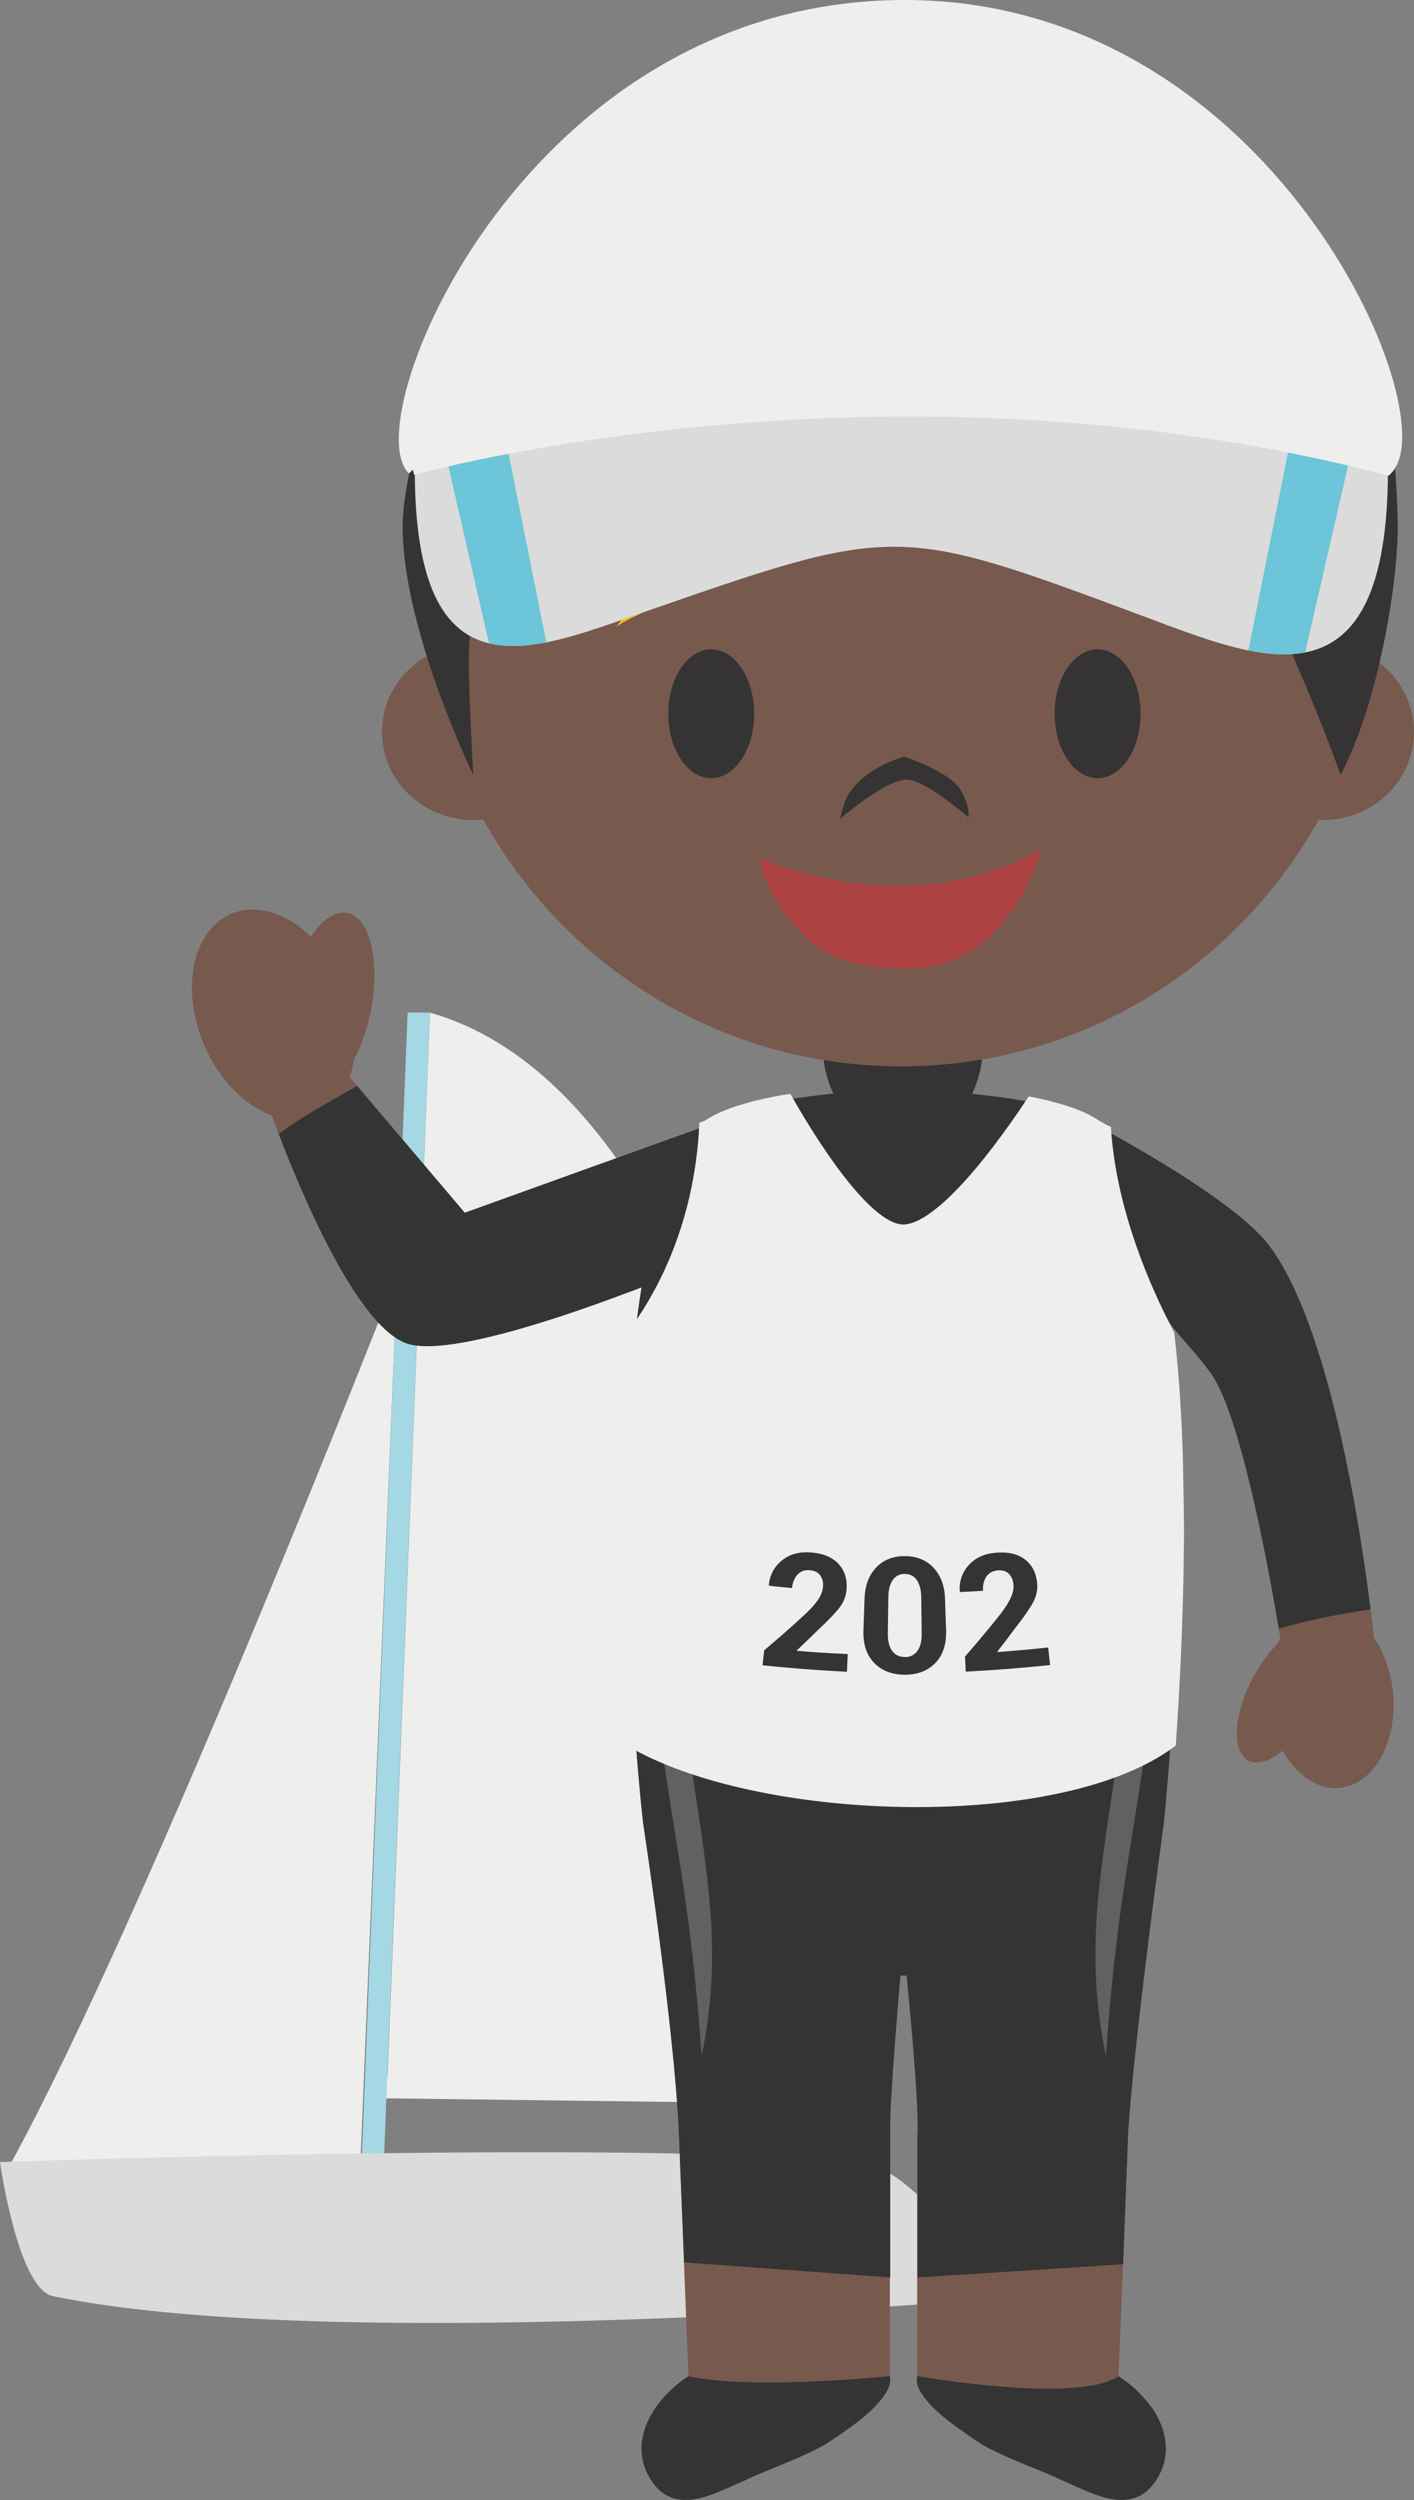 <svg version="1.1" xmlns="http://www.w3.org/2000/svg" xmlns:xlink="http://www.w3.org/1999/xlink" width="65.87" height="116.458" viewBox="0,0,65.87,116.458"><rect x="0" y="0" width="65.87" height="116.458" fill="#808080" stroke="none"/><g transform="translate(-207.869,-120.751)"><g data-paper-data="{&quot;isPaintingLayer&quot;:true}" fill-rule="evenodd" stroke-linecap="butt" stroke-linejoin="miter" stroke-miterlimit="10" stroke-dasharray="" stroke-dashoffset="0" style="mix-blend-mode: normal"><path d="M226.371,180.13l-1.713,41.34h-16.25c6.53,-11.989 17.962,-41.34 17.962,-41.34zM225.245,218.49l0.089,-1.042l22.742,0.29l0.03,1.04z" fill="#eeeeed" stroke="none" stroke-width="1"/><path d="M225.695,222.814h-1.036l2.201,-54.893h1.034z" fill="#a5d8e5" stroke="none" stroke-width="1"/><path d="M255.732,227.712c0,0 -31.855,2.815 -45.401,0c-1.636,-0.34 -2.462,-6.244 -2.462,-6.244c0,0 29.2,-1.033 40.006,0c2.494,0.24 4.608,4.095 7.857,6.244" fill="#dbdbdb" stroke="none" stroke-width="1"/><path d="M227.9,167.923c17.767,5.064 20.178,49.817 20.178,49.817h-22.166z" fill="#eeeeed" stroke="none" stroke-width="1"/><path d="M249.319,231.456c0.062,0.246 -0.021,0.517 -0.192,0.784c-0.554,0.857 -1.518,1.487 -2.34,2.062c-1.274,0.876 -2.881,1.346 -4.284,2.018c-1.272,0.539 -2.943,1.547 -4.083,0.27c-1.506,-1.814 -0.226,-4.037 1.53,-5.134h-0.009l-0.447,-11.343h9.826v11.343M259.968,231.456c1.758,1.089 3.034,3.32 1.529,5.134c-1.139,1.277 -2.81,0.269 -4.084,-0.269c-1.405,-0.673 -3.01,-1.143 -4.282,-2.019c-0.822,-0.575 -1.786,-1.205 -2.343,-2.062c-0.171,-0.267 -0.251,-0.528 -0.191,-0.784h-0.002v-11.343h9.825l-0.446,11.343h-0.006" data-paper-data="{&quot;origPos&quot;:null}" fill="#77594d" stroke="none" stroke-width="1"/><path d="M249.32,231.437c0.016,0.064 0.023,0.129 0.02,0.195c-0.004,0.192 -0.081,0.402 -0.213,0.602c-0.554,0.859 -1.518,1.497 -2.34,2.079c-0.132,0.091 -0.268,0.137 -0.41,0.267h-0.004c-1.196,0.7 -2.611,1.143 -3.87,1.743c-1.272,0.538 -2.942,1.537 -4.082,0.257c-1.408,-1.694 -0.383,-3.727 1.187,-4.904l0.02,-0.015c0.101,-0.078 0.205,-0.15 0.313,-0.217c2.957,0.66 9.379,-0.007 9.379,-0.007M261.526,232.899c0.764,1.116 0.978,2.486 -0.017,3.683c-1.139,1.277 -2.825,0.28 -4.096,-0.259c-1.257,-0.6 -2.673,-1.043 -3.87,-1.743h-0.003c-0.032,-0.066 -0.057,-0.045 -0.09,-0.064c-0.109,-0.068 -0.212,-0.143 -0.318,-0.215c-0.823,-0.578 -1.784,-1.211 -2.34,-2.073c-0.173,-0.267 -0.249,-0.54 -0.185,-0.79c0,0 7.416,1.316 9.368,0.005c0.01,0.005 0.024,0.02 0.04,0.03c0.023,0.015 0.05,0.027 0.072,0.045c0.35,0.233 0.671,0.507 0.957,0.816c0.037,0.04 0.076,0.08 0.111,0.12c0.017,0.018 0.032,0.037 0.047,0.056c0.046,0.052 0.09,0.106 0.132,0.161c0.01,0.011 0.023,0.021 0.029,0.029c0.043,0.058 0.095,0.118 0.133,0.178c0.007,0.007 -0.032,0.015 0.03,0.022" fill="#333433" stroke="none" stroke-width="1"/><path d="M272.756,199.544c0.244,2.306 -0.856,4.318 -2.456,4.488c-1.042,0.112 -2.046,-0.592 -2.68,-1.733c-0.59,0.491 -1.175,0.686 -1.6,0.462c-0.783,-0.416 -0.69,-2.139 0.21,-3.846c0.343,-0.648 0.753,-1.206 1.175,-1.616c0.033,-0.072 0.07,-0.14 0.109,-0.21c0,0 -1.553,-9.972 -3.213,-12.332c-0.832,-1.178 -1.88,-2.11 -2.07,-2.636v-0.006c1.298,9.879 -0.153,23.617 -0.153,23.617h-24.241c0,0 -1.696,-15.133 -0.076,-25.045v0.01c0,0 -8.609,3.474 -10.968,2.617c-2.914,-1.064 -6.259,-10.604 -6.259,-10.604h0.003c-1.255,-0.447 -2.469,-1.65 -3.172,-3.312c-1.092,-2.59 -0.523,-5.31 1.274,-6.076c1.172,-0.497 2.575,-0.04 3.715,1.06c0.513,-0.778 1.125,-1.213 1.69,-1.103c1.055,0.207 1.551,2.237 1.106,4.531c-0.169,0.88 -0.451,1.669 -0.793,2.296c-0.044,0.278 -0.112,0.551 -0.204,0.816l5.366,6.324l11.308,-4.07c1.296,-0.905 4.143,-1.315 5.863,-1.485c-0.289,-0.643 -0.466,-1.339 -0.466,-1.85h7.402c0,0.511 -0.177,1.221 -0.472,1.867c1.753,0.165 4.571,0.575 5.821,1.485c0.659,0.35 6.316,3.401 7.956,5.506c3.573,4.588 4.943,18.398 4.943,18.398l-0.006,-0.064c0.462,0.668 0.785,1.538 0.888,2.511" data-paper-data="{&quot;origPos&quot;:null}" fill="#77594d" stroke="none" stroke-width="1"/><path d="M266.931,178.698c2.883,3.704 4.335,13.414 4.785,17.024c-1.308,0.18 -2.881,0.494 -4.278,0.894c-0.332,-2.004 -1.696,-9.807 -3.135,-11.858c-0.057,-0.073 -0.107,-0.145 -0.16,-0.217c-0.008,-0.013 -0.017,-0.021 -0.025,-0.036c-0.02,-0.022 -0.036,-0.05 -0.056,-0.07c-0.008,-0.015 -0.02,-0.027 -0.03,-0.039c-0.017,-0.023 -0.033,-0.046 -0.052,-0.069l-0.014,-0.016c-0.021,-0.031 -0.046,-0.056 -0.066,-0.085l-0.015,-0.019c-0.7,-0.884 -1.436,-1.586 -1.633,-2.03c-0.005,-0.02 -0.013,-0.034 -0.02,-0.05v-0.002c0.038,0.302 0.077,0.606 0.11,0.915c0.006,0.068 0.016,0.132 0.023,0.2c0.002,0.011 0.002,0.021 0.002,0.034c0.008,0.058 0.014,0.12 0.02,0.18v0.001c0.004,0.011 0.004,0.02 0.004,0.03c0.002,0.004 0.002,0.01 0.004,0.02l0.013,0.154c0.004,0.01 0.004,0.018 0.004,0.024l0.002,0.003c0.005,0.071 0.011,0.142 0.019,0.213l0.006,0.082c0.004,0.052 0.012,0.108 0.016,0.16l0.006,0.072c0.007,0.05 0.011,0.104 0.015,0.154c0.002,0.029 0.004,0.058 0.008,0.084l0.012,0.143l0.009,0.104l0.01,0.155v0.013c0.008,0.075 0.015,0.15 0.019,0.225c0,0.002 0,0.004 0.002,0.006c0,0.01 0,0.021 0.004,0.03v0.053c0.006,0.051 0.01,0.103 0.012,0.155c0.002,0.025 0.004,0.05 0.009,0.075l0.01,0.166l0.002,0.024l0.002,0.036c0,0.006 0,0.012 0.002,0.018l0.012,0.164l0.002,0.062l0.002,0.016l0.009,0.164c0.002,0.026 0.004,0.051 0.004,0.077v0.004c0.004,0.052 0.01,0.107 0.012,0.163l0.004,0.069v0.004l0.008,0.17l0.002,0.01v0.018c0,0.015 0.005,0.029 0.005,0.046l0.008,0.17l0.004,0.074c0.004,0.058 0.008,0.116 0.01,0.172c0.002,0.027 0.002,0.052 0.002,0.075c0.004,0.055 0.007,0.11 0.009,0.165c0,0.025 0.004,0.054 0.006,0.079c0.002,0.058 0.004,0.116 0.004,0.174l0.002,0.031v0.037c0.006,0.058 0.006,0.118 0.01,0.178c0,0.019 0,0.035 0.002,0.054l0.006,0.195c0,0.014 0,0.031 0.003,0.047c0.002,0.069 0.006,0.133 0.006,0.199c0,0.013 0,0.029 0.004,0.043c0.002,0.067 0.002,0.135 0.006,0.203v0.033l0.004,0.216c0,0.004 -0.002,0.008 0,0.014c0,0.077 0.085,3.689 0.043,4.112v0.255c0,0.045 0,0.086 -0.004,0.13v0.122c-0.002,0.04 -0.002,0.08 -0.002,0.12l-0.002,0.12c0,0.033 0,0.07 -0.002,0.106v0.132c-0.002,0.038 -0.002,0.07 -0.002,0.108l-0.002,0.058v0.076l-0.002,0.102c-0.004,0.047 -0.004,0.095 -0.004,0.142v0.067c-0.004,0.062 -0.004,0.12 -0.006,0.18c0,0.025 -0,0.05 -0.002,0.075c0,0.053 -0.001,0.107 -0.003,0.16l-0.002,0.07v0.07c-0.002,0.041 -0.004,0.078 -0.004,0.118v0.036c-0.004,0.036 -0.004,0.07 -0.006,0.1c0,0.034 0,0.064 -0.002,0.094v0.02c-0.043,1.689 -0.119,3.275 -0.201,4.685c-0.197,3.389 -0.44,5.68 -0.44,5.68c0,0 -1.393,10.117 -1.657,14.403l-0.234,6.107l-9.576,0.614v-6.721c0.066,-1.663 -0.513,-7.343 -0.513,-7.343h-0.282c0,0 -0.54,6.063 -0.479,7.343v6.721l-9.598,-0.701l-0.247,-6.02c-0.227,-5.053 -1.663,-14.403 -1.663,-14.403c0,0 -0.105,-0.9 -0.235,-2.415c-0.14,-1.689 -0.354,-4.112 -0.416,-6.859v-0.002c0,-0.07 -0.01,-0.139 -0.01,-0.209c0,-0.015 -0.007,-0.029 -0.009,-0.039c-0.013,-0.302 -0.023,-0.609 -0.033,-0.922c-0,-0.059 -0.002,-0.119 -0.006,-0.178l-0.014,-0.526l-0.004,-0.053c0,-0.06 -0.002,-0.125 -0.005,-0.185l-0.002,-0.051l-0.006,-0.17c0,-0.023 -0.004,-0.048 -0.006,-0.075c0,-0.058 -0.012,-0.118 -0.015,-0.178c0,-0.016 -0.02,-0.029 -0.02,-0.043c0,-0.006 0.021,-0.011 0.021,-0.015c-0.002,-0.06 0.016,-0.126 0.016,-0.186v-0.006c-0.004,-0.093 -0.006,-0.185 -0.006,-0.278c0,-0.066 -0.004,-0.132 -0.004,-0.2v-0.048c0,-0.069 -0.004,-0.133 -0.004,-0.199v-0.01c-0.039,-2.768 0.014,-5.687 0.241,-8.428v-0.016c0.008,-0.073 0.012,-0.141 0.018,-0.209c0,-0.007 0.002,-0.009 0.002,-0.013v-0.016c0.009,-0.071 0.015,-0.137 0.019,-0.207c0,-0.009 0,-0.021 0.004,-0.034c0.004,-0.064 0.01,-0.132 0.017,-0.202v-0.007c0,-0.004 0,-0.008 0.004,-0.01v-0.014c0.006,-0.068 0.012,-0.137 0.02,-0.205l0.003,-0.027l0.02,-0.207c0.002,-0.009 0.005,-0.016 0.005,-0.026c0.025,-0.267 0.055,-0.534 0.09,-0.8v-0.013c0.047,-0.387 0.097,-0.768 0.152,-1.143c0.002,-0.012 0.004,-0.016 0.004,-0.026c0.029,-0.189 0.056,-0.348 0.087,-0.543c-0.091,0 -8.62,3.457 -10.967,2.6c-2.373,-0.863 -5.036,-7.374 -5.936,-9.75c1.18,-0.882 2.586,-1.609 3.647,-2.244l5.016,5.916l6.513,-2.347l0.006,-0.002l4.789,-1.723c0.042,-0.027 0.084,-0.054 0.126,-0.08c0.013,-0.011 0.029,-0.019 0.043,-0.029c0.029,-0.017 0.056,-0.036 0.089,-0.052l0.06,-0.033l0.08,-0.044c0.022,-0.01 0.047,-0.025 0.074,-0.037c0.022,-0.013 0.047,-0.025 0.072,-0.037c0.027,-0.01 0.055,-0.025 0.085,-0.04c0.023,-0.009 0.046,-0.02 0.068,-0.031l0.096,-0.041c0.024,-0.008 0.042,-0.019 0.064,-0.027c0.037,-0.015 0.07,-0.029 0.105,-0.041c0.023,-0.009 0.042,-0.017 0.062,-0.023c0.037,-0.016 0.075,-0.031 0.114,-0.044c0.019,-0.006 0.038,-0.012 0.057,-0.02c0.042,-0.015 0.084,-0.03 0.126,-0.043l0.047,-0.02c0.048,-0.011 0.091,-0.028 0.138,-0.041c0.128,-0.066 0.267,-0.108 0.41,-0.124c0.056,-0.015 0.112,-0.031 0.178,-0.046l0.012,-0.006l0.177,-0.043c0.007,0 0.011,-0.002 0.017,-0.004c0.062,-0.015 0.123,-0.032 0.185,-0.046c0.002,-0.002 0.006,-0.002 0.006,-0.002l0.194,-0.044h0.004c0.334,-0.076 0.676,-0.142 1.016,-0.198c0.006,-0.002 0.025,-0.004 0.025,-0.004c0.102,-0.019 0.204,-0.037 0.307,-0.052l0.016,-0.002l0.009,0.006c0.655,-0.104 1.279,-0.178 1.801,-0.228c-0.289,-0.644 -0.464,-1.333 -0.464,-1.845h7.4c0,0.512 -0.178,1.212 -0.473,1.86c0.542,0.05 1.082,0.115 1.62,0.194l0.004,-0.002c0.623,0.088 1.243,0.206 1.855,0.352c0.027,0.011 0.052,0.015 0.082,0.025c0.346,0.084 0.688,0.185 1.025,0.302c0.237,0.083 0.47,0.18 0.696,0.29c0.01,0.002 0.021,0.01 0.033,0.015c0.035,0.018 0.076,0.039 0.111,0.06c0.021,0.01 0.042,0.02 0.062,0.033c0.027,0.013 0.053,0.028 0.078,0.043c0.03,0.017 0.054,0.033 0.08,0.05l0.05,0.031c0.043,0.027 0.083,0.055 0.126,0.085c0.008,0.006 0.018,0.01 0.03,0.018v0.003c0.014,0.004 0.027,0.009 0.04,0.016c0,0.002 0.002,0.002 0.006,0.004c0.013,0.006 0.027,0.017 0.043,0.023c0.002,0.002 0.007,0.004 0.009,0.008c0.016,0.006 0.031,0.014 0.045,0.023l0.012,0.007c0.014,0.008 0.029,0.015 0.044,0.02c0.004,0.002 0.008,0.008 0.012,0.01c0.021,0.009 0.039,0.021 0.062,0.033c0.006,0.002 0.01,0.007 0.014,0.009c0.02,0.008 0.033,0.018 0.05,0.027l0.026,0.012c0.017,0.011 0.035,0.019 0.05,0.031c0.011,0.002 0.014,0.006 0.021,0.008c0.026,0.015 0.049,0.03 0.073,0.04c0.01,0.006 0.02,0.01 0.03,0.014c0.018,0.013 0.037,0.023 0.052,0.033c0.011,0.004 0.021,0.01 0.03,0.016c0.026,0.012 0.05,0.025 0.074,0.04c0.005,0.002 0.008,0.006 0.015,0.008c0.03,0.017 0.057,0.034 0.087,0.05c0.01,0.004 0.02,0.009 0.03,0.014l0.068,0.04c0.008,0.004 0.021,0.01 0.031,0.019l0.095,0.053c0.008,0.003 0.012,0.007 0.02,0.009c0.027,0.017 0.054,0.033 0.082,0.047c0.011,0.007 0.028,0.013 0.04,0.023c0.026,0.013 0.052,0.028 0.076,0.044l0.029,0.016l0.107,0.06c0.013,0.006 0.021,0.015 0.033,0.019c0.029,0.014 0.054,0.031 0.08,0.047c0.014,0.009 0.031,0.015 0.044,0.025c0.029,0.017 0.057,0.031 0.087,0.05c0.01,0.004 0.018,0.01 0.03,0.017l0.115,0.066c0.015,0.006 0.025,0.016 0.04,0.022c0.031,0.017 0.057,0.036 0.086,0.05c0.014,0.01 0.029,0.018 0.044,0.025l0.103,0.06c0.007,0.006 0.014,0.011 0.022,0.015c0.041,0.022 0.083,0.049 0.126,0.072c0.014,0.009 0.028,0.017 0.042,0.025c0.028,0.019 0.061,0.037 0.09,0.054c0.014,0.01 0.029,0.016 0.043,0.024c0.042,0.028 0.086,0.055 0.13,0.08c0.006,0.003 0.012,0.008 0.021,0.01c0.039,0.022 0.074,0.05 0.115,0.07l0.043,0.027c0.033,0.021 0.066,0.039 0.1,0.058c0.011,0.01 0.026,0.017 0.04,0.027c0.045,0.028 0.09,0.055 0.136,0.081l0.029,0.02c0.035,0.021 0.072,0.042 0.107,0.066c0.017,0.009 0.033,0.019 0.049,0.029c0.036,0.021 0.073,0.042 0.11,0.067c0.008,0.006 0.021,0.012 0.031,0.02l0.14,0.085c0.012,0.011 0.027,0.019 0.042,0.025c0.034,0.023 0.063,0.044 0.1,0.065c0.017,0.012 0.033,0.02 0.05,0.03c0.039,0.025 0.077,0.051 0.115,0.077c0.011,0.002 0.021,0.007 0.029,0.014l0.138,0.088l0.047,0.03c0.031,0.023 0.069,0.042 0.099,0.065c0.017,0.012 0.033,0.021 0.05,0.031l0.14,0.093l0.012,0.006c0.058,0.039 0.117,0.077 0.177,0.114c0.035,0.026 0.07,0.051 0.107,0.074l0.04,0.023c0.047,0.033 0.092,0.066 0.144,0.095c0.007,0.008 0.015,0.015 0.025,0.019c0.039,0.029 0.075,0.052 0.115,0.08c0.017,0.009 0.029,0.021 0.043,0.03c0.039,0.023 0.076,0.049 0.112,0.076c0.01,0.009 0.023,0.015 0.033,0.023l0.138,0.093c0.012,0.011 0.024,0.017 0.037,0.027l0.105,0.074l0.043,0.03l0.122,0.087l0.018,0.014c0.046,0.029 0.089,0.064 0.136,0.097l0.035,0.025c0.037,0.027 0.068,0.052 0.103,0.075l0.042,0.031l0.131,0.097c0.833,0.625 1.552,1.249 1.988,1.809" fill="#333433" stroke="none" stroke-width="1"/><path d="M240.551,216.53c-0.923,-13.88 -3.688,-14.794 -1.716,-35.04c-0.694,21.16 3.62,25.908 1.716,35.04M259.389,216.53c0.92,-13.88 3.686,-14.794 1.714,-35.04c0.695,21.16 -3.62,25.908 -1.714,35.04" fill="#616160" stroke="none" stroke-width="1"/><path d="M271.849,151.428c1.14,0.735 1.89,1.994 1.89,3.418c0,2.267 -1.902,4.105 -4.249,4.105c-0.068,0 -0.134,0 -0.202,-0.004c-3.802,6.846 -11.086,11.48 -19.446,11.48c-8.368,0 -15.655,-4.64 -19.458,-11.5c-0.153,0.016 -0.312,0.024 -0.47,0.024c-2.345,0 -4.248,-1.838 -4.248,-4.105c0,-1.531 0.866,-2.861 2.15,-3.571c-0.151,-1.045 -0.227,-2.117 -0.227,-3.207c0,-12.348 9.961,-22.36 22.253,-22.36c12.291,0 22.254,10.012 22.254,22.36c0,1.143 -0.084,2.265 -0.247,3.36" data-paper-data="{&quot;origPos&quot;:null}" fill="#77594d" stroke="none" stroke-width="1"/><path d="M236.578,149.939c0,0 2.769,-3.689 4.1,-3.499c0.42,0.06 0.702,1.064 0.385,1.66c0,0 -2.67,0.712 -4.486,1.839M262.335,149.939c0,0 -2.769,-3.689 -4.1,-3.499c-0.42,0.06 -0.703,1.064 -0.385,1.66c0,0 2.67,0.712 4.487,1.839" fill="#f7b90b" stroke="none" stroke-width="1"/><path d="M272.98,145.155c0.037,2.627 -0.88,8.306 -2.66,11.693c0,0 -4.377,-12.442 -7.983,-14.415c-4.406,-2.408 -16.021,1.064 -19.963,-2.06c-0.654,-0.517 -0.579,-1.691 -0.579,-1.691c0,0 -0.753,1.497 -1.117,1.913c-1.91,2.182 -6.858,5.341 -9.205,7.036c-1.89,1.362 -1.976,1.348 -1.558,9.216c0,0 -3.472,-7.16 -3.28,-11.94c0.055,-1.377 0.717,-4.432 1.8,-7.535c3.918,-7.896 12.035,-13.32 21.41,-13.32c10.773,0 19.879,7.156 22.869,16.996c0.153,1.364 0.241,2.735 0.266,4.107" data-paper-data="{&quot;origPos&quot;:null}" fill="#353333" stroke="none" stroke-width="1"/><path d="M227.19,142.61c0,0 8.011,-7.204 22.444,-7.204c11.879,0 22.891,7.204 22.891,7.204c0,11.514 -6,8.854 -11.383,6.85c-11.508,-4.291 -11.508,-4.291 -23.361,-0.165c-5.141,1.79 -10.591,4.177 -10.591,-6.685" fill="#dbdbdb" stroke="none" stroke-width="1"/><path d="M230.65,150.722l-2.102,-9.159c0.845,-0.588 1.722,-1.129 2.625,-1.623l2.147,10.735c-0.959,0.187 -1.863,0.24 -2.67,0.045zM266.023,151.051l2.168,-10.83c0.901,0.44 1.79,0.905 2.666,1.393l-2.188,9.53c-0.808,0.159 -1.704,0.096 -2.646,-0.094z" fill="#6cc5d8" stroke="none" stroke-width="1"/><path d="M227.097,142.632c-2.318,-2.329 5.419,-21.631 22.922,-21.631c16.967,0 24.973,19.114 22.469,21.631c-23.567,-6.138 -45.391,0 -45.391,0M259.369,173.406l0.01,0.004c0.266,3.778 1.83,7.364 2.948,9.492c0.003,0.046 0.011,0.093 0.015,0.136c0.006,0.071 0.016,0.135 0.023,0.203c0.002,0.011 0.002,0.021 0.002,0.034c0.008,0.06 0.015,0.12 0.02,0.18c0.004,0.01 0.004,0.018 0.004,0.028l0.004,0.023l0.013,0.153c0.004,0.011 0.004,0.019 0.004,0.025l0.002,0.002l0.002,0.054c0.004,0.053 0.01,0.106 0.017,0.158l0.006,0.082c0.004,0.054 0.012,0.108 0.016,0.162l0.006,0.072c0.007,0.05 0.011,0.103 0.015,0.153c0.007,0.075 0.014,0.151 0.02,0.226l0.007,0.106l0.012,0.153v0.012c0.002,0.021 0.005,0.043 0.009,0.064c0.004,0.055 0.008,0.109 0.01,0.164l0.002,0.004c0,0.011 0,0.021 0.004,0.032v0.051c0.006,0.052 0.01,0.105 0.012,0.157c0.002,0.023 0.004,0.05 0.009,0.075l0.01,0.165l0.002,0.025l0.002,0.034c0,0.006 0,0.014 0.002,0.02l0.01,0.164l0.002,0.06c0,0.004 0.003,0.01 0.003,0.016l0.01,0.164c0.002,0.026 0.004,0.052 0.004,0.076v0.005c0.004,0.053 0.01,0.109 0.012,0.163l0.004,0.07v0.005l0.008,0.17l0.002,0.01v0.016c0,0.015 0.005,0.031 0.005,0.048l0.008,0.17l0.004,0.074c0.004,0.057 0.008,0.115 0.01,0.172c0.002,0.027 0.002,0.05 0.002,0.075c0.004,0.053 0.006,0.109 0.009,0.163c0,0.027 0.004,0.056 0.004,0.079c0.002,0.058 0.004,0.116 0.006,0.174l0.002,0.033v0.035c0.006,0.06 0.006,0.12 0.01,0.178c0,0.019 0,0.037 0.002,0.056l0.006,0.194c0,0.013 0,0.029 0.003,0.048c0.002,0.066 0.006,0.13 0.006,0.199c0,0.012 0,0.027 0.004,0.041c0.002,0.066 0.002,0.136 0.006,0.206v0.03c0.002,0.075 0.002,0.145 0.005,0.218c0,0.004 -0.003,0.008 0,0.015c0,0.076 0.084,3.688 0.04,4.11v0.256c0,0.045 0,0.086 -0.004,0.13v0.242l-0.002,0.118c0,0.035 0,0.072 -0.002,0.105v0.135c-0.002,0.035 -0.002,0.07 -0.002,0.105l-0.002,0.06v0.077l-0.002,0.101c-0.004,0.048 -0.004,0.096 -0.004,0.143v0.065c-0.004,0.064 -0.004,0.122 -0.006,0.18c0,0.024 0,0.049 -0.002,0.074c0,0.056 0,0.11 -0.003,0.162l-0.002,0.07v0.07c-0.002,0.04 -0.004,0.079 -0.004,0.116v0.039c0,0.036 -0.004,0.067 -0.006,0.1c0,0.034 0,0.062 -0.002,0.094v0.02c-0.045,1.689 -0.119,3.275 -0.201,4.683c-0.04,0.679 -0.081,1.316 -0.12,1.896c-5.146,3.821 -18.76,3.48 -24.909,0.081c-0.161,-1.853 -0.265,-3.71 -0.313,-5.569v-0.003c0,-0.07 -0.008,-0.138 -0.008,-0.21c0,-0.013 -0.007,-0.028 -0.009,-0.038c-0.013,-0.304 -0.023,-0.608 -0.033,-0.921c-0,-0.059 -0.002,-0.119 -0.006,-0.178l-0.014,-0.526l-0.004,-0.056c0,-0.058 -0.002,-0.122 -0.005,-0.183l-0.002,-0.05l-0.008,-0.17c0,-0.025 -0.002,-0.048 -0.004,-0.075c0,-0.058 -0.012,-0.12 -0.015,-0.178c0,-0.016 -0.02,-0.031 -0.02,-0.045c0,-0.007 0.021,-0.009 0.021,-0.013c-0.002,-0.062 0.016,-0.126 0.016,-0.186v-0.006c-0.002,-0.019 -0.002,-0.036 -0.002,-0.052c-0.003,-0.075 -0.004,-0.151 -0.004,-0.226c0,-0.066 -0.004,-0.133 -0.004,-0.203v-0.046c0,-0.067 -0.004,-0.134 -0.004,-0.2v-0.01c-0.039,-2.768 0.014,-5.687 0.241,-8.426v-0.019c0.008,-0.07 0.012,-0.138 0.018,-0.207l0.002,-0.012v-0.016c0.008,-0.07 0.013,-0.14 0.017,-0.21c0.002,-0.008 0.002,-0.018 0.006,-0.031c0.005,-0.068 0.01,-0.135 0.017,-0.203v-0.008c0,-0.004 0,-0.008 0.004,-0.01v-0.015c0.006,-0.067 0.012,-0.135 0.02,-0.202l0.003,-0.03l0.02,-0.205c0.002,-0.008 0.005,-0.016 0.005,-0.024c0.005,-0.071 0.012,-0.143 0.02,-0.214l0.037,-0.316c1.356,-1.89 2.975,-5.046 3.208,-9.496l0.136,-0.05c0.04,-0.028 0.082,-0.055 0.124,-0.08l0.045,-0.03c0.029,-0.018 0.056,-0.037 0.089,-0.051c0.018,-0.011 0.039,-0.024 0.06,-0.034c0.026,-0.014 0.053,-0.031 0.08,-0.045c0.022,-0.008 0.047,-0.023 0.072,-0.035c0.024,-0.013 0.049,-0.025 0.074,-0.04c0.029,-0.011 0.057,-0.023 0.085,-0.037c0.023,-0.009 0.046,-0.02 0.068,-0.031l0.096,-0.041c0.021,-0.009 0.042,-0.019 0.064,-0.027c0.037,-0.014 0.07,-0.031 0.105,-0.044c0.02,-0.008 0.041,-0.014 0.062,-0.02c0.037,-0.017 0.076,-0.031 0.114,-0.046c0.018,-0.006 0.037,-0.012 0.057,-0.021c0.041,-0.012 0.081,-0.027 0.126,-0.041l0.047,-0.019c0.046,-0.014 0.091,-0.031 0.138,-0.041c0.062,-0.024 0.126,-0.044 0.19,-0.06c0.012,-0.006 0.024,-0.01 0.037,-0.013l0.157,-0.043l0.026,-0.008c0.056,-0.016 0.112,-0.033 0.178,-0.046l0.012,-0.006c0.059,-0.014 0.118,-0.029 0.177,-0.046c0.007,0 0.011,-0.002 0.017,-0.004l0.185,-0.043c0.002,-0.002 0.006,-0.002 0.006,-0.002c0.065,-0.014 0.13,-0.03 0.194,-0.046h0.004c0.334,-0.074 0.676,-0.141 1.016,-0.196c0.006,-0.003 0.022,-0.005 0.022,-0.005c0.949,1.673 3.578,6.008 5.35,6.066c1.84,0.06 4.826,-4.161 6.003,-5.939c0.242,0.048 0.484,0.099 0.725,0.155c0.027,0.01 0.052,0.017 0.082,0.027c0.346,0.084 0.688,0.185 1.025,0.302c0.237,0.083 0.47,0.179 0.696,0.288c0.01,0.004 0.021,0.012 0.033,0.016l0.111,0.058c0.021,0.011 0.041,0.023 0.06,0.036c0.027,0.012 0.054,0.026 0.08,0.041c0.03,0.017 0.054,0.035 0.08,0.051c0.016,0.011 0.033,0.021 0.05,0.03c0.043,0.029 0.083,0.058 0.126,0.085c0.008,0.006 0.018,0.01 0.03,0.018v0.002c0.014,0.005 0.027,0.011 0.04,0.019c0,0.002 0.002,0.002 0.006,0.004c0.013,0.006 0.027,0.017 0.043,0.022c0.002,0.003 0.007,0.005 0.009,0.01c0.015,0.005 0.028,0.012 0.045,0.02l0.01,0.006c0.015,0.009 0.03,0.017 0.046,0.023c0.004,0.002 0.008,0.008 0.012,0.01c0.021,0.008 0.039,0.021 0.062,0.033l0.014,0.006c0.02,0.009 0.033,0.019 0.05,0.027c0.008,0.006 0.017,0.011 0.026,0.015" data-paper-data="{&quot;origPos&quot;:null}" fill="#eeeeed" stroke="#eeeeed" stroke-width="0.5"/><path d="M247.323,198.628c-1.313,-0.065 -2.624,-0.166 -3.932,-0.302c0.031,-0.28 0.048,-0.42 0.076,-0.698c0.66,-0.555 1.307,-1.125 1.94,-1.71c0.282,-0.269 0.482,-0.503 0.603,-0.697c0.11,-0.164 0.178,-0.353 0.198,-0.549c0.023,-0.191 -0.024,-0.383 -0.132,-0.542c-0.105,-0.14 -0.266,-0.216 -0.49,-0.234c-0.235,-0.019 -0.425,0.05 -0.567,0.207c-0.144,0.16 -0.23,0.366 -0.255,0.625c-0.358,-0.031 -0.715,-0.067 -1.072,-0.11l-0.006,-0.02c0.03,-0.453 0.25,-0.872 0.606,-1.154c0.36,-0.296 0.812,-0.418 1.36,-0.376c0.548,0.043 0.964,0.209 1.252,0.509c0.291,0.296 0.43,0.68 0.406,1.155c-0.014,0.32 -0.115,0.61 -0.305,0.867c-0.193,0.257 -0.519,0.609 -0.993,1.046c-0.404,0.397 -0.61,0.594 -1.024,0.987l0.004,0.019c0.79,0.068 1.579,0.116 2.368,0.151c-0.017,0.331 -0.023,0.497 -0.037,0.826M250.784,195.15c-0.004,-0.345 -0.076,-0.61 -0.212,-0.8c-0.125,-0.183 -0.335,-0.289 -0.557,-0.28c-0.221,-0.009 -0.432,0.097 -0.556,0.28c-0.134,0.188 -0.204,0.455 -0.208,0.8c-0.006,0.563 -0.014,1.127 -0.023,1.69c-0.004,0.352 0.062,0.623 0.2,0.814c0.136,0.19 0.338,0.287 0.596,0.287c0.231,0.01 0.45,-0.098 0.583,-0.287c0.138,-0.19 0.202,-0.46 0.198,-0.814l-0.021,-1.69M251.942,196.716c0.017,0.627 -0.142,1.126 -0.495,1.497c-0.35,0.364 -0.828,0.552 -1.423,0.552c-0.604,0 -1.086,-0.19 -1.437,-0.554c-0.352,-0.369 -0.515,-0.868 -0.496,-1.5c0.022,-0.59 0.03,-0.887 0.051,-1.477c0.02,-0.628 0.204,-1.114 0.548,-1.468c0.338,-0.354 0.78,-0.526 1.325,-0.526c0.546,0 0.983,0.172 1.327,0.526c0.342,0.356 0.53,0.842 0.55,1.47c0.02,0.59 0.027,0.886 0.05,1.48M256.787,198.315c-1.307,0.136 -2.618,0.238 -3.93,0.308l-0.033,-0.704c0.567,-0.65 1.117,-1.31 1.655,-1.985c0.237,-0.31 0.398,-0.574 0.488,-0.787c0.086,-0.178 0.126,-0.374 0.116,-0.571c-0.021,-0.22 -0.093,-0.391 -0.219,-0.514c-0.12,-0.122 -0.292,-0.173 -0.517,-0.159c-0.237,0.023 -0.412,0.118 -0.532,0.296c-0.117,0.18 -0.169,0.396 -0.154,0.656c-0.427,0.027 -0.643,0.04 -1.074,0.058l-0.006,-0.02c-0.042,-0.453 0.11,-0.902 0.418,-1.236c0.311,-0.346 0.74,-0.536 1.286,-0.578c0.548,-0.043 0.985,0.058 1.317,0.307c0.334,0.25 0.53,0.608 0.579,1.08c0.033,0.321 -0.025,0.621 -0.173,0.905c-0.149,0.281 -0.42,0.679 -0.818,1.184c-0.338,0.457 -0.513,0.683 -0.862,1.134c0.002,0.007 0.005,0.014 0.009,0.02c0.788,-0.057 1.575,-0.128 2.36,-0.214l0.09,0.82" fill="#333433" stroke="none" stroke-width="1"/><path d="M243,154c0,1.657 -0.895,3 -2,3c-1.105,0 -2,-1.343 -2,-3c0,-1.657 0.895,-3 2,-3c1.105,0 2,1.343 2,3M261,154c0,1.657 -0.895,3 -2,3c-1.105,0 -2,-1.343 -2,-3c0,-1.657 0.895,-3 2,-3c1.105,0 2,1.343 2,3" data-paper-data="{&quot;origPos&quot;:null}" fill="#353333" stroke="none" stroke-width="1"/><path d="M250.02,157.069c-1.125,0.153 -3.02,1.834 -3.02,1.834c0,0 0.207,-1.009 0.503,-1.299c0.8,-1.156 2.487,-1.604 2.487,-1.604c0,0 2.173,0.703 2.65,1.588c0.443,0.824 0.34,1.238 0.34,1.238c0,0 -2.121,-1.871 -2.96,-1.756z" data-paper-data="{&quot;origPos&quot;:null}" fill="#353333" stroke="none" stroke-width="1"/><path d="M243.2,160.696c0,0 6.897,3.208 13.172,-0.397c0,0 -1.39,5.47 -5.95,5.561c-4.115,0.122 -4.984,-1.492 -5.477,-1.956c-0.492,-0.463 -1.42,-1.772 -1.745,-3.208" data-paper-data="{&quot;origPos&quot;:null}" fill="#ad4242" stroke="none" stroke-width="1"/></g></g></svg>